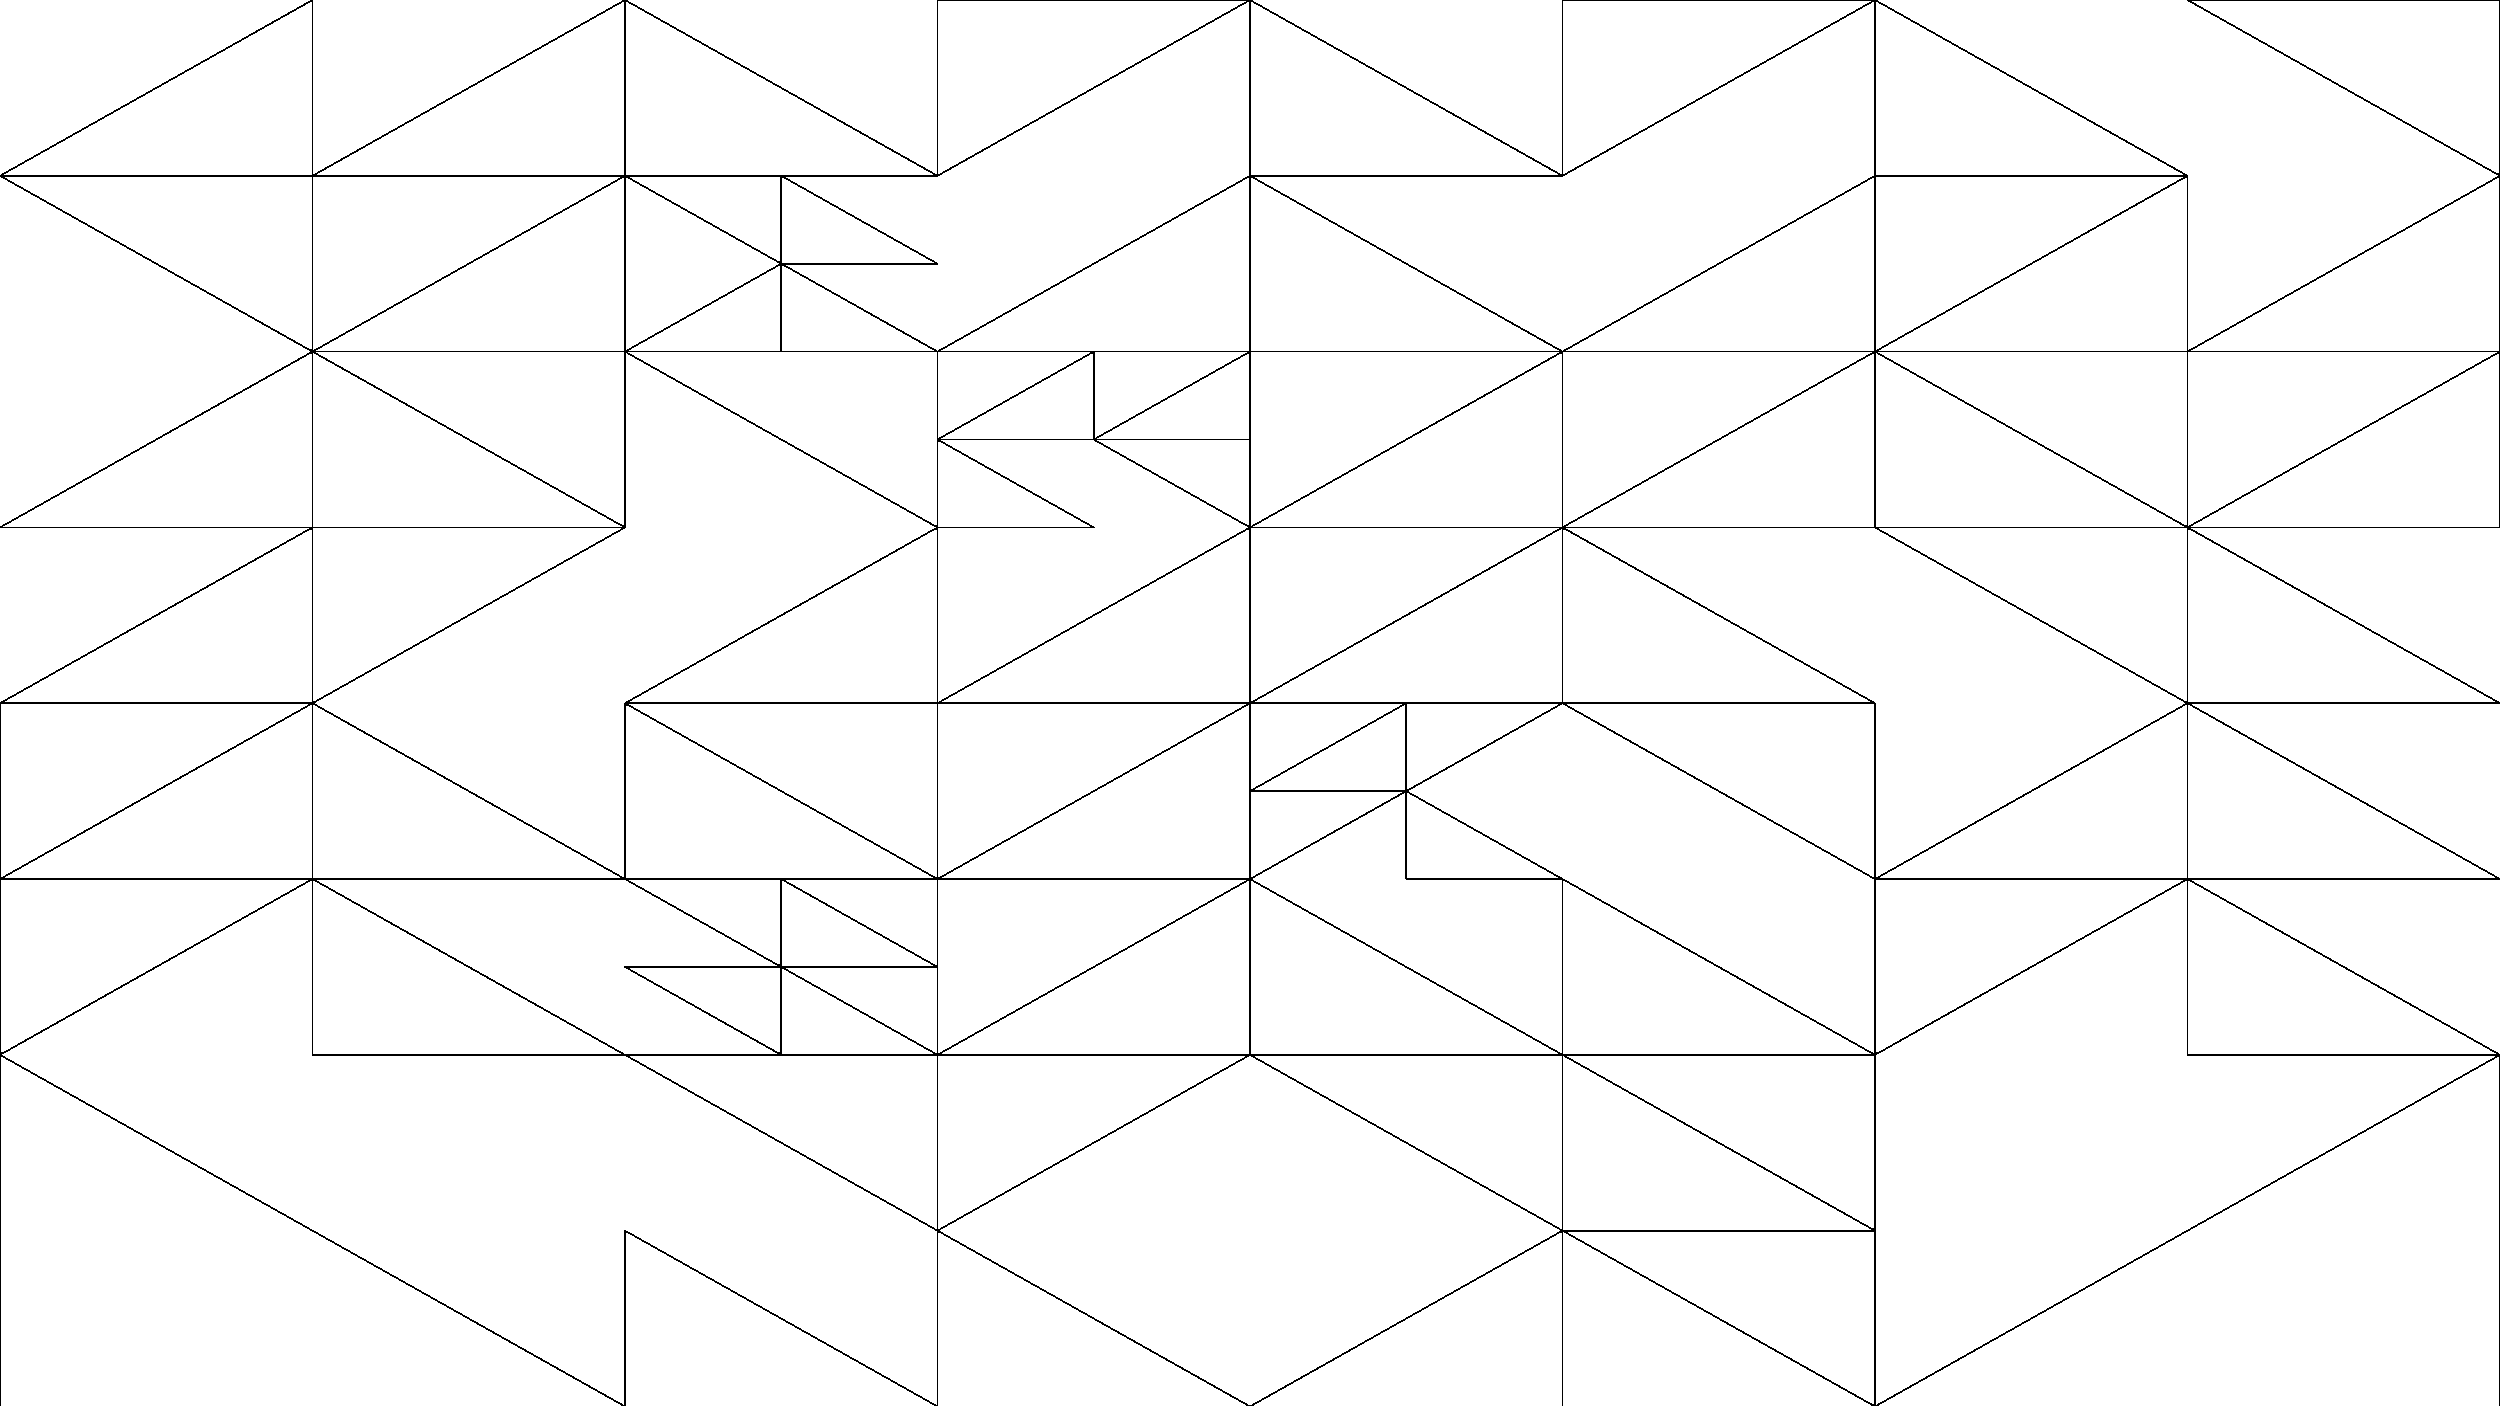 <svg xmlns="http://www.w3.org/2000/svg" version="1.1" xmlns:xlink="http://www.w3.org/1999/xlink" xmlns:svgjs="http://svgjs.dev/svgjs" viewBox="0 0 1422 800"><g shape-rendering="crispEdges" stroke-linejoin="round" fill="none" stroke-width="1" stroke="hsl(351, 61%, 45%)"><polygon points="1422,100 1244.25,0 1422,0"></polygon><polygon points="1244.25,100 1066.5,0 1066.5,100"></polygon><polygon points="1244.25,200 1066.5,200 1244.25,100"></polygon><polygon points="1422,200 1422,100 1244.25,200"></polygon><polygon points="888.75,0 1066.5,0 888.75,100"></polygon><polygon points="711,100 888.75,100 711,0"></polygon><polygon points="711,200 888.75,200 711,100"></polygon><polygon points="1066.5,200 888.75,200 1066.5,100"></polygon><polygon points="1066.5,300 1066.5,200 888.75,300"></polygon><polygon points="888.75,200 711,300 888.75,300"></polygon><polygon points="711,400 888.75,300 711,300"></polygon><polygon points="1066.5,400 888.75,300 888.75,400"></polygon><polygon points="1244.25,300 1422,200 1422,300"></polygon><polygon points="1066.5,200 1244.25,300 1244.25,200"></polygon><polygon points="1244.25,300 1066.5,300 1244.25,400"></polygon><polygon points="1422,400 1244.25,300 1244.25,400"></polygon><polygon points="533.25,100 533.25,0 711,0"></polygon><polygon points="533.25,100 355.5,100 355.5,0"></polygon><polygon points="533.25,150 444.375,100 444.375,150"></polygon><polygon points="355.5,100 444.375,150 444.375,100"></polygon><polygon points="444.375,150 444.375,200 355.5,200"></polygon><polygon points="533.25,200 444.375,200 444.375,150"></polygon><polygon points="533.25,200 711,100 711,200"></polygon><polygon points="355.5,0 355.5,100 177.75,100"></polygon><polygon points="0,100 177.75,0 177.75,100"></polygon><polygon points="177.75,200 0,100 177.75,100"></polygon><polygon points="355.5,100 355.5,200 177.75,200"></polygon><polygon points="355.5,200 177.75,200 355.5,300"></polygon><polygon points="0,300 177.75,300 177.75,200"></polygon><polygon points="177.75,400 0,400 177.75,300"></polygon><polygon points="177.75,400 355.5,300 177.75,300"></polygon><polygon points="711,250 622.125,250 711,200"></polygon><polygon points="533.25,250 622.125,250 622.125,200"></polygon><polygon points="622.125,300 533.25,300 533.25,250"></polygon><polygon points="711,250 711,300 622.125,250"></polygon><polygon points="355.5,200 533.25,300 533.25,200"></polygon><polygon points="533.25,400 355.5,400 533.25,300"></polygon><polygon points="711,400 533.25,400 711,300"></polygon><polygon points="711,400 533.25,500 533.25,400"></polygon><polygon points="355.5,400 355.5,500 533.25,500"></polygon><polygon points="444.375,500 533.25,550 444.375,550"></polygon><polygon points="444.375,550 444.375,500 355.5,500"></polygon><polygon points="355.5,550 444.375,600 444.375,550"></polygon><polygon points="444.375,600 533.25,600 444.375,550"></polygon><polygon points="533.25,600 711,500 533.25,500"></polygon><polygon points="177.75,400 355.5,500 177.75,500"></polygon><polygon points="177.75,400 0,500 0,400"></polygon><polygon points="0,600 0,500 177.75,500"></polygon><polygon points="355.5,600 177.75,600 177.75,500"></polygon><polygon points="0,800 0,600 355.5,800"></polygon><polygon points="533.25,700 711,600 533.25,600"></polygon><polygon points="533.25,600 533.25,700 355.5,600"></polygon><polygon points="533.25,800 355.5,800 355.5,700"></polygon><polygon points="711,800 533.25,700 533.25,800"></polygon><polygon points="1422,500 1244.25,400 1244.25,500"></polygon><polygon points="1066.5,500 1244.25,400 1244.25,500"></polygon><polygon points="1066.5,600 1066.5,500 1244.25,500"></polygon><polygon points="1244.25,600 1422,600 1244.25,500"></polygon><polygon points="1066.5,500 888.75,400 1066.5,400"></polygon><polygon points="888.75,400 799.875,400 799.875,450"></polygon><polygon points="799.875,400 711,400 711,450"></polygon><polygon points="711,500 799.875,450 711,450"></polygon><polygon points="799.875,450 888.75,500 799.875,500"></polygon><polygon points="711,600 888.75,600 711,500"></polygon><polygon points="1066.5,600 888.75,500 888.75,600"></polygon><polygon points="1066.5,600 888.75,600 1066.5,700"></polygon><polygon points="888.75,700 888.75,600 711,600"></polygon><polygon points="888.75,800 711,800 888.75,700"></polygon><polygon points="888.75,700 1066.5,800 1066.5,700"></polygon><polygon points="1066.5,800 1422,800 1422,600"></polygon></g><g fill="hsl(220, 62%, 45%)" stroke-width="3" stroke="hsl(220, 43%, 13%)"></g></svg>